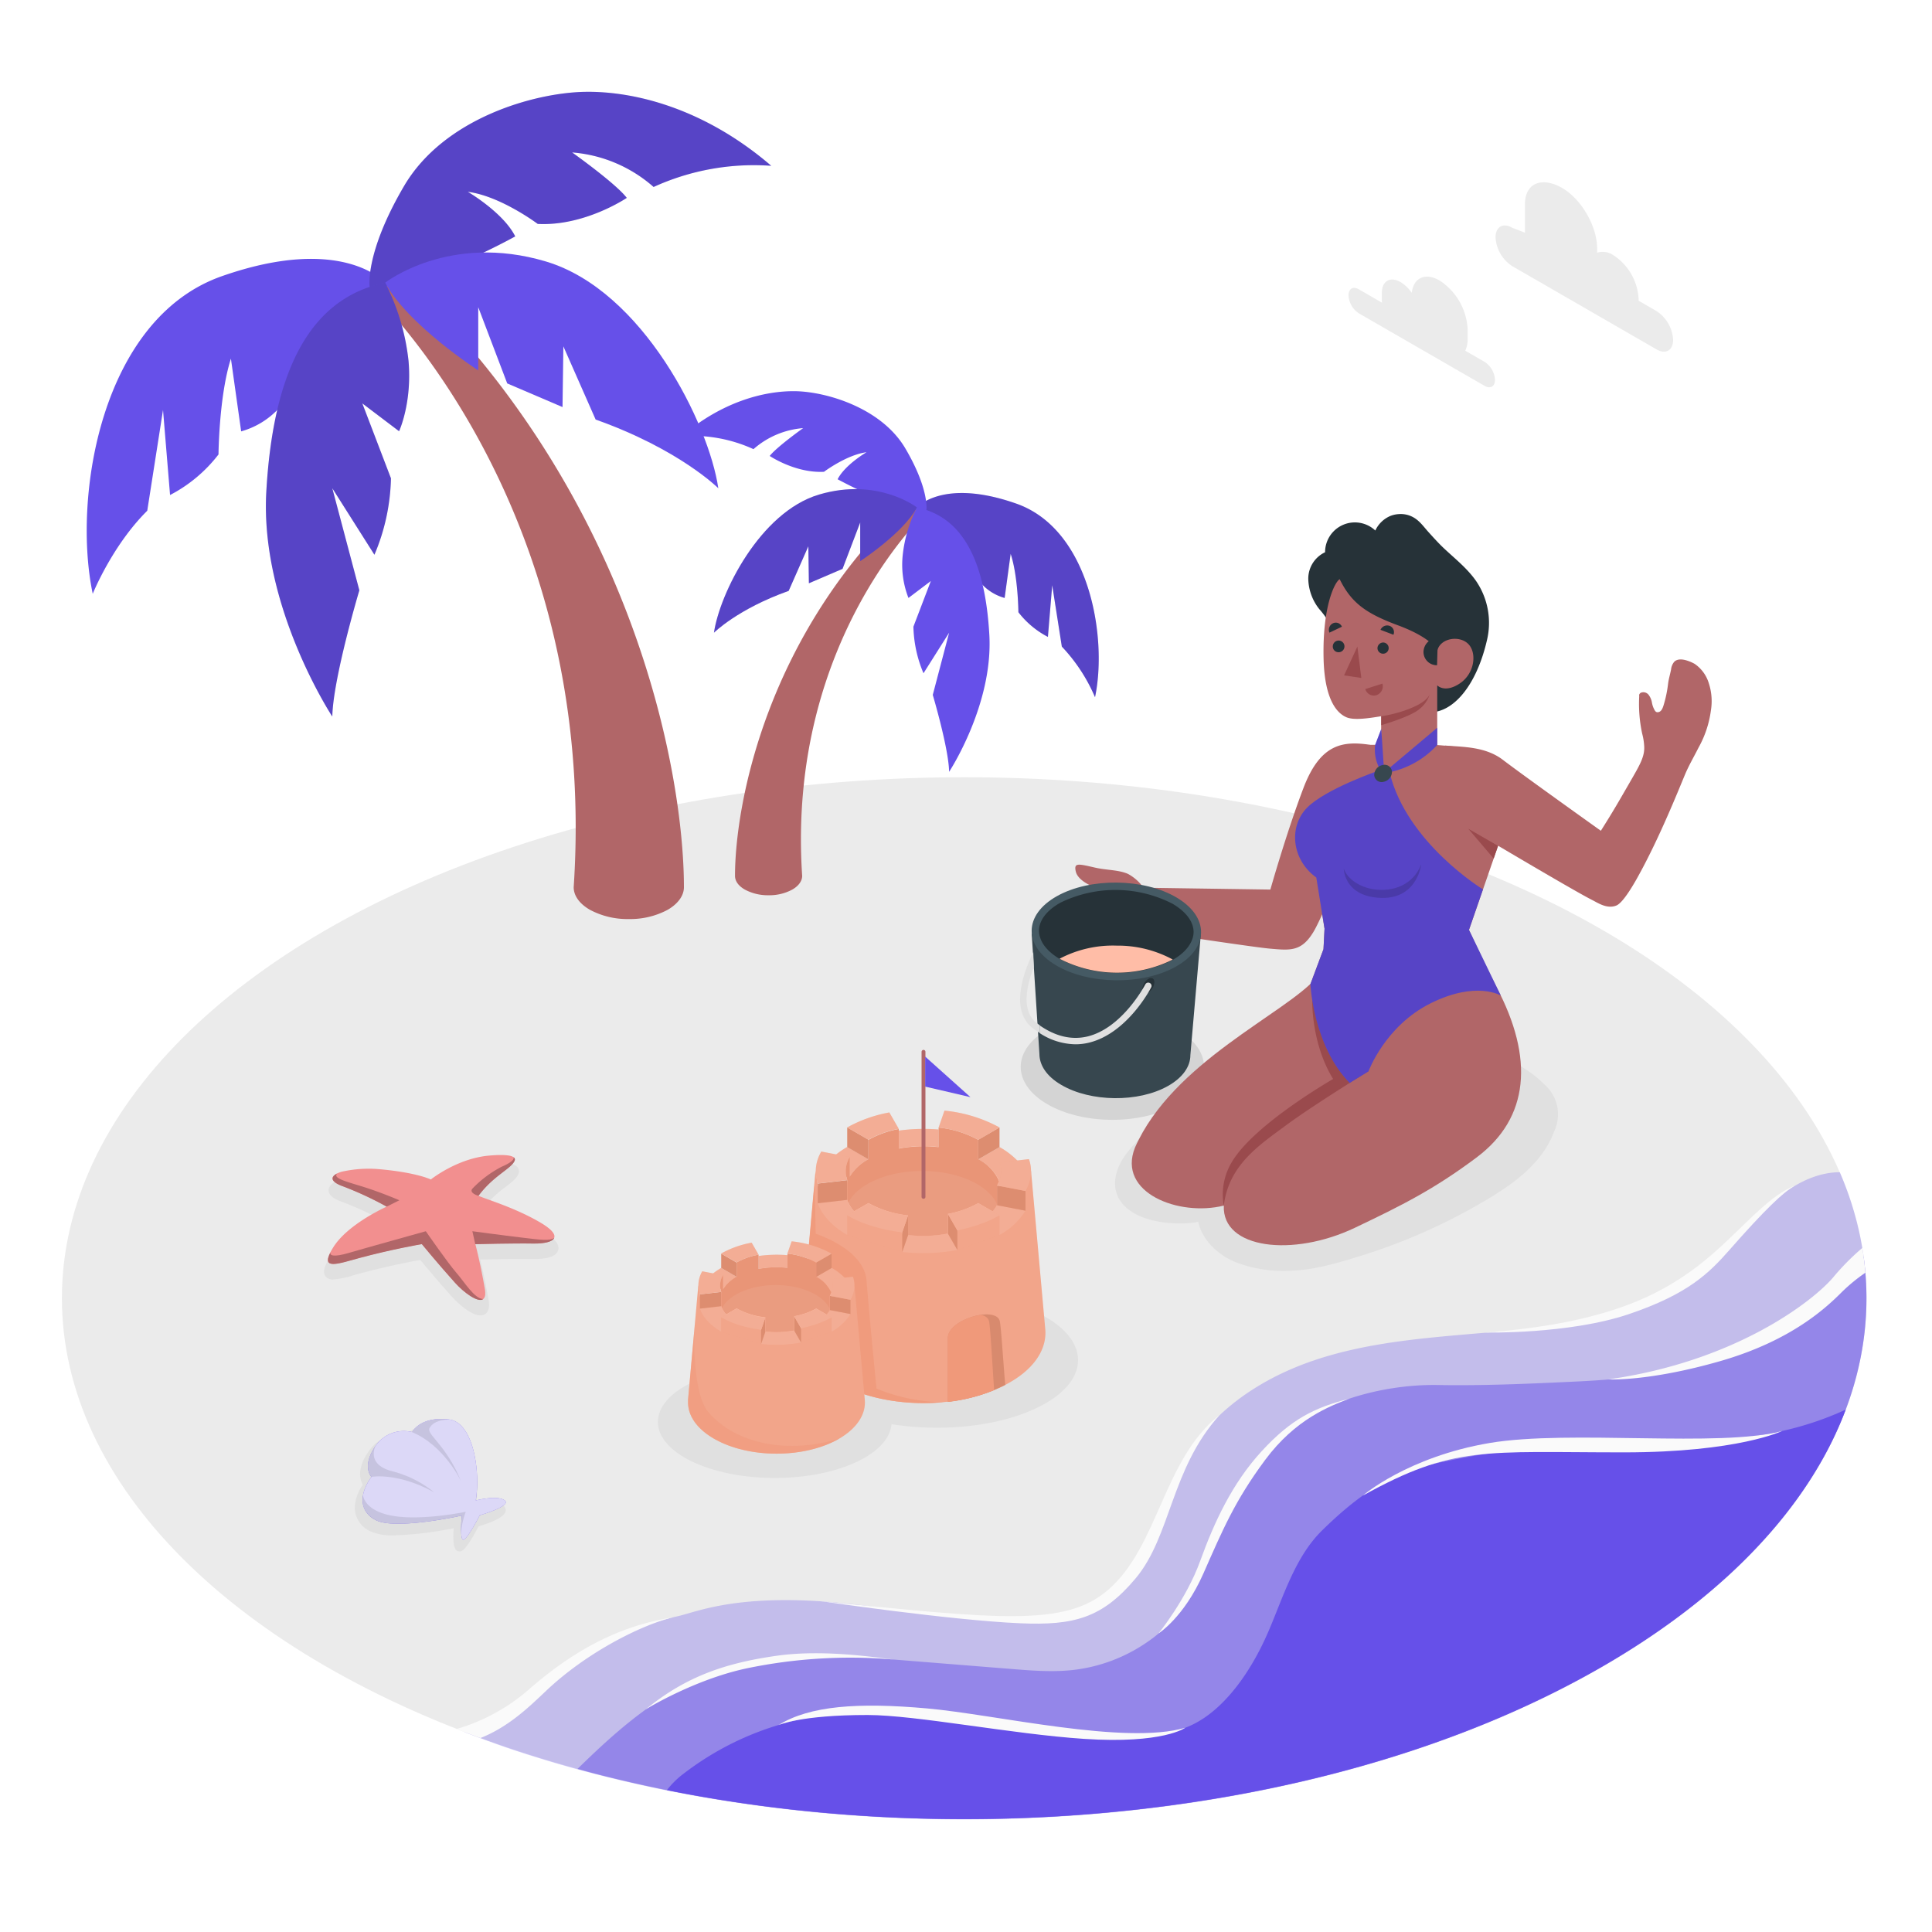 <svg class="animated" id="freepik_stories-beach" xmlns="http://www.w3.org/2000/svg" viewBox="0 0 500 500" version="1.1" xmlns:xlink="http://www.w3.org/1999/xlink" xmlns:svgjs="http://svgjs.com/svgjs"><style>svg#freepik_stories-beach:not(.animated) .animable {opacity: 0;}svg#freepik_stories-beach.animated #freepik--Floor--inject-108 {animation: 1.5s Infinite  linear wind;animation-delay: 0s;}            @keyframes wind {                0% {                    transform: rotate( 0deg );                }                25% {                    transform: rotate( 1deg );                }                75% {                    transform: rotate( -1deg );                }            }        </style><g id="freepik--Floor--inject-108" style="transform-origin: 249.53px 336.008px 0px;" class="animable"><g id="freepik--Beach--inject-108" style="transform-origin: 249.53px 336.008px 0px;" class="animable"><ellipse id="freepik--floor--inject-108" cx="249.53" cy="335.97" rx="233.51" ry="134.82" style="fill: rgb(235, 235, 235); transform-origin: 249.53px 335.97px 0px;" class="animable"></ellipse><g id="el9ptetyn9l5k"><path d="M483,333.5h0a79.43,79.43,0,0,0-2.73-18.31h0a82,82,0,0,0-2.52-7.84c-.35-.93-.71-1.86-1.1-2.79v0c-.16-.4-.34-.79-.51-1.19-4.73,0-9.41,1.92-13.35,4.62-4.53,3.12-8.28,7.21-12.2,11.07a107.23,107.23,0,0,1-21,16.45c-13.25,7.69-32,8.26-47,9.55-14.28,1.23-28.75,2.38-42.34,6.94s-26.47,12.95-33.4,25.51c-4.5,8.15-7.29,17.15-11.72,25.33s-10.53,12.94-18.85,15c-4.17,1-12.72,1.53-18.84,1.36-14.48-.38-29-3.59-43.39-4.67-23.74-1.77-33.56,2.54-38.4,3.69a79.6,79.6,0,0,0-31.36,14.71c-4.59,3.63-8.94,7.59-13.95,10.62a55.9,55.9,0,0,1-10.17,4.72q5.39,2.08,10.91,4c1.41.48,2.82.95,4.24,1.41.73.23,1.45.47,2.18.69,5.68,1.8,11.47,3.45,17.33,4.95a355.25,355.25,0,0,0,34.91,7.07c77.73,11.85,164,.17,224.92-35,26.59-15.35,45.43-33.49,56.51-52.79C479.54,363.93,483.48,348.7,483,333.5Z" style="fill: rgb(102, 80, 233); opacity: 0.3; transform-origin: 301.605px 387.118px 0px;" class="animable"></path></g><g id="el0khbsqrcj7ar"><path d="M444.05,351c-9.08,3.1-15.14,5.54-36.15,6.54-11.82.56-23.92,1.11-35.82.9-14.88-.26-34.56,4.93-44,17.45l-.08.1c-7.13,8-12.58,19.14-19.11,34.14A32.34,32.34,0,0,1,297,424.9a42.13,42.13,0,0,1-19.11,7.27c-5.39.62-10.83.19-16.23-.25L226,429.06c-15.21-1.22-32-.4-46.11,5.89-11.65,5.2-21.27,13.88-30.43,22.84,1.79.49,3.57,1,5.37,1.45a355.25,355.25,0,0,0,34.91,7.07c77.73,11.85,164,.17,224.92-35,26.59-15.35,45.43-33.49,56.51-52.79,8.38-14.58,12.32-29.81,11.83-45h0a78,78,0,0,0-.7-8.33C471.14,338,464.08,344.13,444.05,351Z" style="fill: rgb(102, 80, 233); opacity: 0.5; transform-origin: 316.25px 397.988px 0px;" class="animable"></path></g><path d="M189.73,466.31c77.73,11.85,164,.17,224.92-35,26.59-15.35,45.43-33.49,56.51-52.79a93.31,93.31,0,0,0,6.51-13.71,81.37,81.37,0,0,1-18.76,6c-3.27.65-6.58,1.15-9.87,1.51-14.69,1.63-29.54.92-44.3,1.78a208.29,208.29,0,0,0-35.21,5.1c-11,2.56-19.45,9.11-27.35,16.85-7.15,7-10.15,17.54-14.05,26.48-5.22,12-13.36,22.46-22.95,25.12-11.93,3.33-24.51,1.7-36.56-.08-10.81-1.6-21.88-3.68-32.63-4.45-22.8-1.65-42.57,3.18-59.28,16.06a22.16,22.16,0,0,0-4.11,4.1Q181.08,465,189.73,466.31Z" style="fill: rgb(102, 80, 233); transform-origin: 325.135px 417.798px 0px;" id="elacewgm9rhy6" class="animable"></path><path d="M315.64,366.2c-14.6,11.34-15.8,34.15-29,45.38-11.17,9.5-28.45,7.38-74.33,2.78,0,0,33.47,4.95,51.67,5.74,14,.61,21.31-1.36,29.91-11.61C303.1,397.51,303,380.15,315.64,366.2Z" style="fill: rgb(250, 250, 250); transform-origin: 263.975px 393.2px 0px;" id="ellqfpv8dqy6j" class="animable"></path><path d="M118.18,447.46c1.16.48,5,1.94,6.16,2.34,7.45-2.94,12.86-8.32,17-12.22,10.62-10.08,24.82-17.09,32.78-19-10.52,1.68-22.68,6-36.9,18.35A49.55,49.55,0,0,1,118.18,447.46Z" style="fill: rgb(250, 250, 250); transform-origin: 146.15px 434.19px 0px;" id="elsc22ggr9nf" class="animable"></path><path d="M352.7,387.06s11.53-10,32.78-13.61c20.87-3.52,59.57,1.27,75.77-3.13,0,0-11.38,5.55-41,5.55C384.28,375.87,376.2,374,352.7,387.06Z" style="fill: rgb(250, 250, 250); transform-origin: 406.975px 378.69px 0px;" id="el6zgvgfvnzxq" class="animable"></path><path d="M464.48,306.86c-7.76,3-15,13.08-25.1,20.8-9.3,7.07-23.05,14.84-55,17.2,0,0,21.64.47,37.09-4.74s20.84-10.66,26.09-16.61C456.66,313.14,461.76,308.29,464.48,306.86Z" style="fill: rgb(250, 250, 250); transform-origin: 424.43px 325.865px 0px;" id="elugvnfay0ykj" class="animable"></path><path d="M231.73,429.52c-3.44-.28-17.94-2.84-30.79-1s-23.21,5.16-33.82,13.86c0,0,12.56-7.78,26.35-10.66A131.63,131.63,0,0,1,231.73,429.52Z" style="fill: rgb(250, 250, 250); transform-origin: 199.425px 435.12px 0px;" id="elze2nl0wntdd" class="animable"></path><path d="M349.14,362c-4.95,1.9-13.85,5.21-21.73,15.84s-11,18.13-16,29.44-11.59,15.45-11.59,15.45S307,413.94,310.6,404s8.22-20.05,15.93-28.44S340.27,364.28,349.14,362Z" style="fill: rgb(250, 250, 250); transform-origin: 324.48px 392.365px 0px;" id="elodvpj7zb91k" class="animable"></path><path d="M482.76,329.38c-.18-2.14-.44-4.28-.8-6.41a61.48,61.48,0,0,0-7.53,7.61c-5.32,6.25-25.35,21.78-58.22,26.41,0,0,10.47.59,29-4.74s27.55-13.95,31.59-18A45.08,45.08,0,0,1,482.76,329.38Z" style="fill: rgb(250, 250, 250); transform-origin: 449.485px 339.99px 0px;" id="el3rl7i1ohuyr" class="animable"></path><path d="M201.49,446.44c8.07-5,20.53-5.9,38.45-4.3s51.22,9.57,66.81,5c0,0-5.67,4.24-26.21,2.88-18.68-1.24-43.42-6.16-56-6.18C207.09,443.83,201.49,446.44,201.49,446.44Z" style="fill: rgb(250, 250, 250); transform-origin: 254.12px 445.853px 0px;" id="elv0o7up2zy8i" class="animable"></path></g></g><g id="freepik--Shadows--inject-108" style="transform-origin: 243.54px 331.96px 0px;" class="animable"><g id="freepik--Shadow--inject-108"><ellipse cx="287.88" cy="276.11" rx="23.72" ry="13.7" style="opacity: 0.1; transform-origin: 287.88px 276.11px 0px;" class="animable"></ellipse></g><path id="freepik--shadow--inject-108" d="M314.18,278.75l-2.05,1.45a146.62,146.62,0,0,0-18.06,15.42c-2.6,2.61-4.89,5.7-5.4,9.35-.69,5,2.62,8,5.77,9.5,6.66,3.2,15.71,2,15.63,1.64,1.05,4.85,5.09,8.63,9.67,10.53a34.52,34.52,0,0,0,14.61,2.21c5.74-.22,11.23-1.82,17.18-3.64a150.63,150.63,0,0,0,29.73-12.71c8.29-4.66,17.61-10.42,21-19.8a10.25,10.25,0,0,0-2.76-12.21c-5.68-5.76-13.79-8.3-21.64-10.27-12.45-3.11-25.51-5.29-38.07-2.63A70.36,70.36,0,0,0,314.18,278.75Z" style="fill: rgb(224, 224, 224); transform-origin: 345.896px 297.66px 0px;" class="animable"></path><path id="freepik--shadow--inject-108" d="M124.32,340.43c-2.37,0-5.82-3.13-7.31-4.79-3.52-3.91-7.1-8.19-8.24-9.57-1.93.35-8.5,1.59-15.4,3.45l-1.65.45a24,24,0,0,1-5.45,1.15,2.25,2.25,0,0,1-2.16-1c-.55-1-.18-2.41,1.26-4.74,3-4.86,9.36-8.54,12.5-10.13A80.05,80.05,0,0,0,88.43,311c-1.46-.52-3.41-1.4-3.38-3,0-.78.54-1.87,3-2.64a29.22,29.22,0,0,1,7.45-.84c1,0,2,0,3,.13,7.64.7,11.54,2,12.93,2.51,1.71-1.27,7.69-5.33,15-6,1.19-.11,2.28-.17,3.23-.17,2.45,0,3.79.37,4.37,1.22a1.68,1.68,0,0,1,.13,1.6c-.47,1.18-1.7,2.12-3.26,3.32a31.17,31.17,0,0,0-5.41,5l1.48.54A83.07,83.07,0,0,1,140,318.34c3.45,2,4.87,3.61,4.46,5.17-.51,1.91-3.53,2.31-6,2.31H138c-.75,0-1.64,0-2.6,0-3.81,0-8.82.1-11.13.15.45,1.8,1.3,5.48,2.17,10.44.26,1.53.11,2.61-.47,3.3A2.08,2.08,0,0,1,124.32,340.43Z" style="fill: rgb(224, 224, 224); transform-origin: 114.198px 320.711px 0px;" class="animable"></path><path id="freepik--shadow--inject-108" d="M118.92,401.51a1.27,1.27,0,0,1-.94-.42c-.59-.65-.78-2.54-.57-5.6a88.61,88.61,0,0,1-15.31,1.85,14,14,0,0,1-6.3-1.06A6.84,6.84,0,0,1,92,391.74c-.52-2.23.17-4.94,1.89-7.52-.71-1.25-1.6-4.13,1.45-8.53a9.52,9.52,0,0,1,8.11-4.31,9.69,9.69,0,0,1,1.74.15c.88-1.13,3.16-3.27,7.94-3.27a16.93,16.93,0,0,1,2.21.14,6.65,6.65,0,0,1,4.53,2.87c3,4.07,4.06,11.9,3.43,17.79a21.11,21.11,0,0,1,3.53-.36,5.49,5.49,0,0,1,3.39.85,1.54,1.54,0,0,1,.63,1.54c-.3,1.61-3.9,3-7,3.93-.86,1.66-2.94,5.49-4.21,6.28A1.36,1.36,0,0,1,118.92,401.51Z" style="fill: rgb(224, 224, 224); transform-origin: 111.353px 384.885px 0px;" class="animable"></path><ellipse cx="242.5" cy="352" rx="36.5" ry="17.5" style="fill: rgb(224, 224, 224); transform-origin: 242.5px 352px 0px;" id="el82ubnnve7tp" class="animable"></ellipse><ellipse cx="200.5" cy="368" rx="30.24" ry="14.5" style="fill: rgb(224, 224, 224); transform-origin: 200.5px 368px 0px;" id="elhzhh66liwut" class="animable"></ellipse></g><g id="freepik--Trees--inject-108" style="transform-origin: 153.398px 130.808px 0px;" class="animable animator-active"><g id="freepik--Palm--inject-108" style="transform-origin: 230.386px 166.464px 0px;" class="animable"><path d="M190.22,226.66h0c0-18,7.89-62.91,46.12-97.95l4.56,2.63s-37.41,33.45-33.3,95.33c0,1.28-.85,2.57-2.55,3.55a12.5,12.5,0,0,1-6.14,1.47h0a12.6,12.6,0,0,1-6.15-1.47C191.06,229.24,190.22,228,190.22,226.66Z" style="fill: rgb(177, 102, 104); transform-origin: 215.56px 180.201px 0px;" id="eln4dg6zaylc" class="animable"></path><path d="M237.31,131.34s6.62-7.72,25.72-1,23.6,34.85,20.36,50.1a44.22,44.22,0,0,0-8.59-13.1l-2.49-15.89-1.11,13.38a23,23,0,0,1-7.64-6.39s-.07-9.21-2-15.11L260,154.75a12.65,12.65,0,0,1-5.67-3.34C251.4,148.61,242.18,141.48,237.31,131.34Z" style="fill: rgb(102, 80, 233); transform-origin: 260.831px 154.016px 0px;" id="el9izvzg26y6" class="animable"></path><g id="el2jmk57dk4df"><path d="M237.31,131.34s6.62-7.72,25.72-1,23.6,34.85,20.36,50.1a44.22,44.22,0,0,0-8.59-13.1l-2.49-15.89-1.11,13.38a23,23,0,0,1-7.64-6.39s-.07-9.21-2-15.11L260,154.75a12.65,12.65,0,0,1-5.67-3.34C251.4,148.61,242.18,141.48,237.31,131.34Z" style="opacity: 0.15; transform-origin: 260.831px 154.016px 0px;" class="animable"></path></g><path d="M239.75,132s.8-5.31-5.43-15.92-20.61-14.72-28.5-14.84-18.93,2.66-29.4,11.66A38,38,0,0,1,195,116.24a22,22,0,0,1,12.85-5.44S201,115.68,199.2,118c0,0,6.64,4.49,14.05,4.1,0,0,5.86-4.4,11-5.06,0,0-5.59,3.26-7.48,7C216.79,124,231.76,132.39,239.75,132Z" style="fill: rgb(102, 80, 233); transform-origin: 208.102px 116.625px 0px;" id="elvymlpfcyknq" class="animable"></path><path d="M237.31,131.34s-10.08-7.89-25.37-3.34-25.7,25.64-27.17,35.75c0,0,6.13-6.14,19.34-10.83l5.09-11.54.14,9.57,8.71-3.73,4.57-12,0,10S233.71,138,237.31,131.34Z" style="fill: rgb(102, 80, 233); transform-origin: 211.04px 145.168px 0px;" id="eluwp9ldowewh" class="animable"></path><g id="elyfyztaax2j"><path d="M237.31,131.34s-10.08-7.89-25.37-3.34-25.7,25.64-27.17,35.75c0,0,6.13-6.14,19.34-10.83l5.09-11.54.14,9.57,8.71-3.73,4.57-12,0,10S233.71,138,237.31,131.34Z" style="opacity: 0.15; transform-origin: 211.04px 145.168px 0px;" class="animable"></path></g><path d="M237.31,131.34a35.14,35.14,0,0,0-3.69,12.34,23.56,23.56,0,0,0,1.49,11.07l5.79-4.38-4.51,11.81A32.59,32.59,0,0,0,239,174.24l6.63-10.49-4.23,16.09s4.12,13.85,4.23,19.91c0,0,11.44-17.36,10.41-35.47S249.7,133.88,237.31,131.34Z" style="fill: rgb(102, 80, 233); transform-origin: 244.797px 165.545px 0px;" id="elpzcepof0wzl" class="animable"></path></g><g id="freepik--palm--inject-108" style="transform-origin: 111.022px 130.808px 0px;" class="animable"><path d="M177,229.61h0c0-29.58-13-103.25-75.7-160.76l-7.49,4.32s61.4,54.9,54.66,156.45c0,2.11,1.4,4.21,4.18,5.82a20.55,20.55,0,0,0,10.07,2.41h0a20.53,20.53,0,0,0,10.1-2.41C175.57,233.83,177,231.72,177,229.61Z" style="fill: rgb(177, 102, 104); transform-origin: 135.405px 153.352px 0px;" id="elbbk7yz6b3jh" class="animable"></path><path d="M99.67,73.17S88.81,60.5,57.46,71.46,18.73,128.65,24,153.68c0,0,5-12.47,14.11-21.5l4.08-26.07,1.82,22a37.76,37.76,0,0,0,12.54-10.5s.11-15.11,3.21-24.79l2.65,18.82a20.89,20.89,0,0,0,9.3-5.49C76.54,101.51,91.69,89.82,99.67,73.17Z" style="fill: rgb(102, 80, 233); transform-origin: 61.057px 110.338px 0px;" id="el4gwgzyj4azb" class="animable"></path><path d="M95.66,74.26s-1.3-8.71,8.92-26.13C114.94,30.5,138.4,24,151.35,23.77s31.07,4.37,48.25,19.14a62.54,62.54,0,0,0-30.45,5.48,36.1,36.1,0,0,0-21.08-8.94s11.27,8,14.14,11.76c0,0-10.89,7.38-23.05,6.74,0,0-9.62-7.23-18.09-8.31,0,0,9.17,5.35,12.27,11.54C133.34,61.18,108.79,74.9,95.66,74.26Z" style="fill: rgb(102, 80, 233); transform-origin: 147.603px 49.022px 0px;" id="elxu8tdpg1bol" class="animable"></path><g id="elt69ew1ys7n"><path d="M95.66,74.26s-1.3-8.71,8.92-26.13C114.94,30.5,138.4,24,151.35,23.77s31.07,4.37,48.25,19.14a62.54,62.54,0,0,0-30.45,5.48,36.1,36.1,0,0,0-21.08-8.94s11.27,8,14.14,11.76c0,0-10.89,7.38-23.05,6.74,0,0-9.62-7.23-18.09-8.31,0,0,9.17,5.35,12.27,11.54C133.34,61.18,108.79,74.9,95.66,74.26Z" style="opacity: 0.15; transform-origin: 147.603px 49.022px 0px;" class="animable"></path></g><path d="M99.67,73.17s16.54-13,41.64-5.49,42.17,42.09,44.59,58.68c0,0-10.06-10.08-31.75-17.78L145.8,89.64l-.22,15.71-14.31-6.12-7.5-19.72,0,16.35S105.58,84.15,99.67,73.17Z" style="fill: rgb(102, 80, 233); transform-origin: 142.785px 95.852px 0px;" id="el2ebjerlcwlr" class="animable"></path><path d="M99.67,73.17a57.75,57.75,0,0,1,6.06,20.25c.94,10.91-2.45,18.18-2.45,18.18l-9.51-7.2,7.41,19.39a53.45,53.45,0,0,1-4.28,19.78L86,126.36,93,152.77S86.2,175.49,86,185.44c0,0-18.77-28.49-17.08-58.2S79.34,77.34,99.67,73.17Z" style="fill: rgb(102, 80, 233); transform-origin: 87.353px 129.305px 0px;" id="elnpe4eb9975q" class="animable"></path><g id="elzh15g175v7"><path d="M99.67,73.17a57.75,57.75,0,0,1,6.06,20.25c.94,10.91-2.45,18.18-2.45,18.18l-9.51-7.2,7.41,19.39a53.45,53.45,0,0,1-4.28,19.78L86,126.36,93,152.77S86.2,175.49,86,185.44c0,0-18.77-28.49-17.08-58.2S79.34,77.34,99.67,73.17Z" style="opacity: 0.15; transform-origin: 87.353px 129.305px 0px;" class="animable"></path></g></g></g><g id="freepik--sand-castle--inject-108" style="transform-origin: 224.311px 323.959px 0px;" class="animable"><g id="freepik--sand-castle--inject-108" style="transform-origin: 224.311px 323.959px 0px;" class="animable"><path d="M270.5,343.89h0L266.83,303l-1.1,4H258v4.89a9.74,9.74,0,0,1-1.14,1.59l-3.71-2.14a25.13,25.13,0,0,1-7.86,2.8v5.09a34.16,34.16,0,0,1-10.3.38v-5.09a26.85,26.85,0,0,1-10.27-3.18L221,313.5a9,9,0,0,1-1.79-3V307h-7.61v-.7l-.55-3.29-3.67,40.86c0,.34,0,.68,0,1,0,4.67,3.08,9.34,9.25,12.9,12.34,7.13,32.35,7.13,44.69,0C267.93,354,271,348.9,270.5,343.89Z" style="fill: rgb(240, 153, 122); transform-origin: 238.966px 333.059px 0px;" id="eli7zi9fli0y" class="animable"></path><g id="elnlmwghl89b"><path d="M270.5,343.89h0L266.83,303l-1.1,4H258v4.89a9.74,9.74,0,0,1-1.14,1.59l-3.71-2.14a25.13,25.13,0,0,1-7.86,2.8v5.09a34.16,34.16,0,0,1-10.3.38v-5.09a26.85,26.85,0,0,1-10.27-3.18L221,313.5a9,9,0,0,1-1.79-3V307h-7.61v-.7l-.55-3.29-3.67,40.86c0,.34,0,.68,0,1,0,4.67,3.08,9.34,9.25,12.9,12.34,7.13,32.35,7.13,44.69,0C267.93,354,271,348.9,270.5,343.89Z" style="fill: rgb(255, 255, 255); opacity: 0.12; transform-origin: 238.966px 333.059px 0px;" class="animable"></path></g><path d="M242.91,292.32v4.53a34.89,34.89,0,0,0-10.31.38V292.6A47.35,47.35,0,0,1,242.91,292.32Z" style="fill: rgb(240, 153, 122); transform-origin: 237.755px 294.696px 0px;" id="elc8afot04y0g" class="animable"></path><path d="M224.75,300a12.88,12.88,0,0,0-4.86,4.54l-.91-.18-6.45-1.24a15.48,15.48,0,0,1,3.86-4.35,23.92,23.92,0,0,1,2.87-1.94Z" style="fill: rgb(240, 153, 122); transform-origin: 218.64px 300.685px 0px;" id="elbpcrgeueujd" class="animable"></path><path d="M266.29,305.09h0l-7.58.88a2.49,2.49,0,0,0-.11-.29,11.82,11.82,0,0,0-5.39-5.64l5.49-3.17a20.46,20.46,0,0,1,4.58,3.48,12.82,12.82,0,0,1,3,4.7Z" style="fill: rgb(240, 153, 122); transform-origin: 259.75px 301.42px 0px;" id="elfwj9av8ig" class="animable"></path><path d="M265.4,313.33a17.79,17.79,0,0,1-6.73,6.29l-4.92-2.84-.53-.31,0,0a14.65,14.65,0,0,0,3.71-2.95,9.74,9.74,0,0,0,1.14-1.59Z" style="fill: rgb(240, 153, 122); transform-origin: 259.31px 315.775px 0px;" id="eld5jfj0va04b" class="animable"></path><path d="M247.77,323.5a47.68,47.68,0,0,1-14.27.52l1.52-4.39a34.16,34.16,0,0,0,10.3-.38Z" style="fill: rgb(240, 153, 122); transform-origin: 240.635px 321.789px 0px;" id="ellm8aue1kw5" class="animable"></path><path d="M224.75,316.45l-.59.34-4.9,2.83c-4-2.33-6.59-5.21-7.62-8.22l7.61-.88a9,9,0,0,0,1.79,3,13.69,13.69,0,0,0,3,2.5C224.26,316.16,224.5,316.31,224.75,316.45Z" style="fill: rgb(240, 153, 122); transform-origin: 218.195px 315.07px 0px;" id="el055gl31vtpib" class="animable"></path><g id="eltdl0s5ylpgh"><g style="opacity: 0.2; transform-origin: 238.965px 308.245px 0px;" class="animable"><path d="M242.91,292.32v4.53a34.89,34.89,0,0,0-10.31.38V292.6A47.35,47.35,0,0,1,242.91,292.32Z" style="fill: rgb(255, 255, 255); transform-origin: 237.755px 294.696px 0px;" id="el7fgpb619iwu" class="animable"></path><path d="M224.75,300a12.88,12.88,0,0,0-4.86,4.54l-.91-.18-6.45-1.24a15.48,15.48,0,0,1,3.86-4.35,23.92,23.92,0,0,1,2.87-1.94Z" style="fill: rgb(255, 255, 255); transform-origin: 218.64px 300.685px 0px;" id="elww9ssq6g7w" class="animable"></path><path d="M266.29,305.09h0l-7.58.88a2.49,2.49,0,0,0-.11-.29,11.82,11.82,0,0,0-5.39-5.64l5.49-3.17a20.46,20.46,0,0,1,4.58,3.48,12.82,12.82,0,0,1,3,4.7Z" style="fill: rgb(255, 255, 255); transform-origin: 259.75px 301.42px 0px;" id="elye5whrce15q" class="animable"></path><path d="M265.4,313.33a17.79,17.79,0,0,1-6.73,6.29l-4.92-2.84-.53-.31,0,0a14.65,14.65,0,0,0,3.71-2.95,9.74,9.74,0,0,0,1.14-1.59Z" style="fill: rgb(255, 255, 255); transform-origin: 259.31px 315.775px 0px;" id="ell9txe8vb9fq" class="animable"></path><path d="M247.77,323.5a47.68,47.68,0,0,1-14.27.52l1.52-4.39a34.16,34.16,0,0,0,10.3-.38Z" style="fill: rgb(255, 255, 255); transform-origin: 240.635px 321.789px 0px;" id="ellapq8qq9ad" class="animable"></path><path d="M224.75,316.45l-.59.34-4.9,2.83c-4-2.33-6.59-5.21-7.62-8.22l7.61-.88a9,9,0,0,0,1.79,3,13.69,13.69,0,0,0,3,2.5C224.26,316.16,224.5,316.31,224.75,316.45Z" style="fill: rgb(255, 255, 255); transform-origin: 218.195px 315.07px 0px;" id="elbxfowjpbcb5" class="animable"></path></g></g><path d="M224.74,316.45c7.86,4.54,20.59,4.54,28.44,0s7.85-11.88,0-16.41-20.58-4.54-28.43,0S216.89,311.92,224.74,316.45Z" style="fill: rgb(255, 189, 167); transform-origin: 238.963px 308.247px 0px;" id="elao6qkeivyfj" class="animable"></path><polygon points="233.5 324.02 233.5 318.94 219.26 314.54 219.26 319.62 233.5 324.02" style="fill: rgb(240, 153, 122); transform-origin: 226.38px 319.28px 0px;" id="eln8tbbi2sgha" class="animable"></polygon><polygon points="247.77 323.5 247.77 318.42 258.67 314.54 258.67 319.62 247.77 323.5" style="fill: rgb(240, 153, 122); transform-origin: 253.22px 319.02px 0px;" id="elf9stc4vwi8" class="animable"></polygon><g id="elwf48loo6tl"><polygon points="233.5 324.02 233.5 318.94 219.26 314.54 219.26 319.62 233.5 324.02" style="fill: rgb(255, 255, 255); opacity: 0.12; transform-origin: 226.38px 319.28px 0px;" class="animable"></polygon></g><g id="elwdjeim94l4s"><polygon points="247.77 323.5 247.77 318.42 258.67 314.54 258.67 319.62 247.77 323.5" style="fill: rgb(255, 255, 255); opacity: 0.12; transform-origin: 253.22px 319.02px 0px;" class="animable"></polygon></g><polygon points="247.77 318.41 247.77 323.5 245.32 319.25 245.32 314.16 247.77 318.41" style="fill: rgb(240, 153, 122); transform-origin: 246.545px 318.83px 0px;" id="el37hub2vuylr" class="animable"></polygon><polygon points="265.4 308.24 265.4 313.33 258.03 311.91 258.03 306.82 259.07 307.02 265.4 308.24" style="fill: rgb(240, 153, 122); transform-origin: 261.715px 310.075px 0px;" id="elzk3l4otyy3p" class="animable"></polygon><polygon points="258.67 291.78 258.67 296.87 253.18 300.04 253.18 294.95 258.67 291.78" style="fill: rgb(240, 153, 122); transform-origin: 255.925px 295.91px 0px;" id="eli4g61pobra9" class="animable"></polygon><polygon points="224.75 294.95 224.75 300.04 219.26 296.87 219.26 291.78 224.75 294.95" style="fill: rgb(240, 153, 122); transform-origin: 222.005px 295.91px 0px;" id="elnmexjzabo3" class="animable"></polygon><polygon points="219.25 305.43 219.25 310.52 211.64 311.4 211.64 306.31 219.25 305.43" style="fill: rgb(240, 153, 122); transform-origin: 215.445px 308.415px 0px;" id="eldb2t8sbs99s" class="animable"></polygon><polygon points="235.02 314.54 235.02 319.63 233.5 324.02 233.5 318.93 235.02 314.54" style="fill: rgb(240, 153, 122); transform-origin: 234.26px 319.28px 0px;" id="elax5vishpfsi" class="animable"></polygon><g id="elznz45lr2fi"><g style="opacity: 0.08; transform-origin: 238.52px 307.9px 0px;" class="animable"><polygon points="247.77 318.41 247.77 323.5 245.32 319.25 245.32 314.16 247.77 318.41" id="elklodlf8nuiq" style="transform-origin: 246.545px 318.83px 0px;" class="animable"></polygon><polygon points="265.4 308.24 265.4 313.33 258.03 311.91 258.03 306.82 259.07 307.02 265.4 308.24" id="elss5dstp8mb7" style="transform-origin: 261.715px 310.075px 0px;" class="animable"></polygon><polygon points="258.67 291.78 258.67 296.87 253.18 300.04 253.18 294.95 258.67 291.78" id="elfim94ni9z4k" style="transform-origin: 255.925px 295.91px 0px;" class="animable"></polygon><polygon points="224.75 294.95 224.75 300.04 219.26 296.87 219.26 291.78 224.75 294.95" id="elslxm2lgbbc" style="transform-origin: 222.005px 295.91px 0px;" class="animable"></polygon><polygon points="219.25 305.43 219.25 310.52 211.64 311.4 211.64 306.31 219.25 305.43" id="el0wp0g9g4j1rk" style="transform-origin: 215.445px 308.415px 0px;" class="animable"></polygon><polygon points="235.02 314.54 235.02 319.63 233.5 324.02 233.5 318.93 235.02 314.54" id="elbcs6wyuynx" style="transform-origin: 234.26px 319.28px 0px;" class="animable"></polygon></g></g><path d="M253.18,300V295a27,27,0,0,0-10.27-3.19v5.09a34.89,34.89,0,0,0-10.31.38v-5.09a25.24,25.24,0,0,0-7.85,2.81V300a12.88,12.88,0,0,0-4.86,4.54v-5.09a7.11,7.11,0,0,0-.64,5.94v5.09a9,9,0,0,0,1.79,3l3.71-2.14A26.85,26.85,0,0,0,235,314.54v5.09a34.16,34.16,0,0,0,10.3-.38v-5.09a25.13,25.13,0,0,0,7.86-2.8l3.71,2.14a9.74,9.74,0,0,0,1.14-1.59v-5.09a7.35,7.35,0,0,0,.54-1.14A11.82,11.82,0,0,0,253.18,300Z" style="fill: rgb(240, 153, 122); transform-origin: 238.712px 305.832px 0px;" id="el3ns5fvnoleb" class="animable"></path><g id="ellj225sgtfqm"><path d="M253.18,300V295a27,27,0,0,0-10.27-3.19v5.09a34.89,34.89,0,0,0-10.31.38v-5.09a25.24,25.24,0,0,0-7.85,2.81V300a12.88,12.88,0,0,0-4.86,4.54v-5.09a7.11,7.11,0,0,0-.64,5.94v5.09a9,9,0,0,0,1.79,3l3.71-2.14A26.85,26.85,0,0,0,235,314.54v5.09a34.16,34.16,0,0,0,10.3-.38v-5.09a25.13,25.13,0,0,0,7.86-2.8l3.71,2.14a9.74,9.74,0,0,0,1.14-1.59v-5.09a7.35,7.35,0,0,0,.54-1.14A11.82,11.82,0,0,0,253.18,300Z" style="opacity: 0.03; transform-origin: 238.712px 305.832px 0px;" class="animable"></path></g><path d="M258.67,291.78,253.18,295a27,27,0,0,0-10.27-3.19l1.52-4.38A37.17,37.17,0,0,1,258.67,291.78Z" style="fill: rgb(240, 153, 122); transform-origin: 250.79px 291.215px 0px;" id="elfrgd4wpn2x" class="animable"></path><path d="M232.6,292.14a25.24,25.24,0,0,0-7.85,2.81l-5.49-3.17a35.34,35.34,0,0,1,10.9-3.88Z" style="fill: rgb(240, 153, 122); transform-origin: 225.93px 291.425px 0px;" id="elrzk8q0gbj1e" class="animable"></path><path d="M266.83,303a9.66,9.66,0,0,1-.82,4,10.68,10.68,0,0,1-.61,1.22L259.07,307l-1-.2a7.35,7.35,0,0,0,.54-1.14,6.73,6.73,0,0,0,.11-4.8l4.57-.53,3-.35A9.46,9.46,0,0,1,266.83,303Z" style="fill: rgb(240, 153, 122); transform-origin: 262.45px 304.1px 0px;" id="elfrcui2b35r4" class="animable"></path><path d="M258.67,314.53a29.43,29.43,0,0,1-4.92,2.25,39.52,39.52,0,0,1-6,1.63l-2.45-4.25a25.13,25.13,0,0,0,7.86-2.8l3.71,2.14Z" style="fill: rgb(240, 153, 122); transform-origin: 251.985px 314.885px 0px;" id="eltwmtuyfg2lj" class="animable"></path><path d="M219,304.4a6.52,6.52,0,0,0,.27,1l-7.61.88a9.74,9.74,0,0,1-.54-3.26,10.14,10.14,0,0,1,1.43-5l3.86.74,3.5.68A7,7,0,0,0,219,304.4Z" style="fill: rgb(240, 153, 122); transform-origin: 215.515px 302.15px 0px;" id="elazdylz8hckd" class="animable"></path><path d="M235,314.54l-1.52,4.39a42,42,0,0,1-9.34-2.14,30.07,30.07,0,0,1-4.9-2.26l1.78-1,3.71-2.14A26.85,26.85,0,0,0,235,314.54Z" style="fill: rgb(240, 153, 122); transform-origin: 227.12px 315.16px 0px;" id="el0ksdvv90kl9" class="animable"></path><g id="ele3qx4m7grtf"><g style="opacity: 0.2; transform-origin: 238.975px 303.18px 0px;" class="animable"><path d="M258.67,291.78,253.18,295a27,27,0,0,0-10.27-3.19l1.52-4.38A37.17,37.17,0,0,1,258.67,291.78Z" style="fill: rgb(255, 255, 255); transform-origin: 250.79px 291.215px 0px;" id="elx2wjrrbryq" class="animable"></path><path d="M232.6,292.14a25.24,25.24,0,0,0-7.85,2.81l-5.49-3.17a35.34,35.34,0,0,1,10.9-3.88Z" style="fill: rgb(255, 255, 255); transform-origin: 225.93px 291.425px 0px;" id="elc4qxoj457l" class="animable"></path><path d="M266.83,303a9.66,9.66,0,0,1-.82,4,10.68,10.68,0,0,1-.61,1.22L259.07,307l-1-.2a7.35,7.35,0,0,0,.54-1.14,6.73,6.73,0,0,0,.11-4.8l4.57-.53,3-.35A9.46,9.46,0,0,1,266.83,303Z" style="fill: rgb(255, 255, 255); transform-origin: 262.45px 304.1px 0px;" id="eldu8c7cinopa" class="animable"></path><path d="M258.67,314.53a29.43,29.43,0,0,1-4.92,2.25,39.52,39.52,0,0,1-6,1.63l-2.45-4.25a25.13,25.13,0,0,0,7.86-2.8l3.71,2.14Z" style="fill: rgb(255, 255, 255); transform-origin: 251.985px 314.885px 0px;" id="elwwnczxo9vkm" class="animable"></path><path d="M219,304.4a6.52,6.52,0,0,0,.27,1l-7.61.88a9.74,9.74,0,0,1-.54-3.26,10.14,10.14,0,0,1,1.43-5l3.86.74,3.5.68A7,7,0,0,0,219,304.4Z" style="fill: rgb(255, 255, 255); transform-origin: 215.515px 302.15px 0px;" id="elwkwjg3j3in" class="animable"></path><path d="M235,314.54l-1.52,4.39a42,42,0,0,1-9.34-2.14,30.07,30.07,0,0,1-4.9-2.26l1.78-1,3.71-2.14A26.85,26.85,0,0,0,235,314.54Z" style="fill: rgb(255, 255, 255); transform-origin: 227.12px 315.16px 0px;" id="el2032i01q24d" class="animable"></path></g></g><g id="el142rll06vmfd"><path d="M224.26,331.44c-.43-5.62-6.5-9.8-13.16-12.16-.07-5.73-.35-12.46-.35-12.46l-.89,9.95-2.44,27.12c0,.34,0,.68,0,1,0,4.67,3.08,9.34,9.25,12.9,7.5,4.34,17.84,6,27.57,5.1a46.34,46.34,0,0,1-17.4-3.53S224.9,339.71,224.26,331.44Z" style="fill: rgb(240, 153, 122); opacity: 0.8; transform-origin: 225.83px 334.973px 0px;" class="animable"></path></g><g id="elmosc916ju8"><path d="M258,311.91v-.29c-2.2-4.92-10-8.57-19.32-8.57-9.09,0-16.75,3.47-19.16,8.21A9.29,9.29,0,0,0,221,313.5l3.71-2.14A26.85,26.85,0,0,0,235,314.54v5.09a34.16,34.16,0,0,0,10.3-.38v-5.09a25.13,25.13,0,0,0,7.86-2.8l3.71,2.14A9.74,9.74,0,0,0,258,311.91Z" style="fill: rgb(255, 255, 255); opacity: 0.07; transform-origin: 238.76px 311.452px 0px;" class="animable"></path></g><path d="M245.32,346.24v16.54a43.14,43.14,0,0,0,14.84-4.37c-.51-5.68-1-14-1.38-16.3C258.14,337.76,245.32,341.4,245.32,346.24Z" style="fill: rgb(240, 153, 122); transform-origin: 252.74px 351.473px 0px;" id="elfw2wmbkv717" class="animable"></path><g id="el2w1nacu6fua"><path d="M245.32,346.24v16.54a43.14,43.14,0,0,0,14.84-4.37c-.51-5.68-1-14-1.38-16.3C258.14,337.76,245.32,341.4,245.32,346.24Z" style="opacity: 0.1; transform-origin: 252.74px 351.473px 0px;" class="animable"></path></g><path d="M256,342.11c-.15-1-1-1.6-2.17-1.83-3.85.55-8.54,3-8.54,6v16.54a45,45,0,0,0,12-3.06C256.86,353.91,256.36,344.34,256,342.11Z" style="fill: rgb(240, 153, 122); transform-origin: 251.29px 351.55px 0px;" id="elkybvwk94bn" class="animable"></path><path d="M223.8,362.23h0l-2.66-29.62-.8,2.89h-5.58V339a6.88,6.88,0,0,1-.83,1.16l-2.69-1.56a18.12,18.12,0,0,1-5.7,2v3.69a24.52,24.52,0,0,1-7.46.28V341a19.39,19.39,0,0,1-7.45-2.31l-2.69,1.56a6.56,6.56,0,0,1-1.3-2.16V335.5h-5.51V335l-.4-2.38-2.66,29.62c0,.24,0,.49,0,.74,0,3.38,2.23,6.77,6.71,9.35,8.94,5.17,23.45,5.17,32.39,0C221.93,369.55,224.15,365.86,223.8,362.23Z" style="fill: rgb(240, 153, 122); transform-origin: 200.953px 354.409px 0px;" id="elhm37kx17d9k" class="animable"></path><g id="elj5c1e63a78j"><path d="M223.8,362.23h0l-2.66-29.62-.8,2.89h-5.58V339a6.88,6.88,0,0,1-.83,1.16l-2.69-1.56a18.12,18.12,0,0,1-5.7,2v3.69a24.52,24.52,0,0,1-7.46.28V341a19.39,19.39,0,0,1-7.45-2.31l-2.69,1.56a6.56,6.56,0,0,1-1.3-2.16V335.5h-5.51V335l-.4-2.38-2.66,29.62c0,.24,0,.49,0,.74,0,3.38,2.23,6.77,6.71,9.35,8.94,5.17,23.45,5.17,32.39,0C221.93,369.55,224.15,365.86,223.8,362.23Z" style="fill: rgb(255, 255, 255); opacity: 0.12; transform-origin: 200.953px 354.409px 0px;" class="animable"></path></g><path d="M203.79,324.84v3.29a25.25,25.25,0,0,0-7.47.27v-3.35A33.91,33.91,0,0,1,203.79,324.84Z" style="fill: rgb(240, 153, 122); transform-origin: 200.055px 326.563px 0px;" id="elh3jo3s7pp4a" class="animable"></path><path d="M190.63,330.44a9.41,9.41,0,0,0-3.52,3.29l-.66-.13-4.68-.9a11.3,11.3,0,0,1,2.8-3.15,16.77,16.77,0,0,1,2.08-1.41Z" style="fill: rgb(240, 153, 122); transform-origin: 186.2px 330.935px 0px;" id="elbv9qjbzoi2" class="animable"></path><path d="M220.74,334.1h0l-5.49.64c0-.07,0-.15-.08-.21a8.62,8.62,0,0,0-3.91-4.09l4-2.3a15.13,15.13,0,0,1,3.32,2.52,9.49,9.49,0,0,1,2.2,3.41Z" style="fill: rgb(240, 153, 122); transform-origin: 216.02px 331.44px 0px;" id="eln5jzedm5jeb" class="animable"></path><path d="M220.1,340.07a12.84,12.84,0,0,1-4.88,4.56l-3.57-2.06-.38-.22,0,0a10.72,10.72,0,0,0,2.69-2.13,6.88,6.88,0,0,0,.83-1.16Z" style="fill: rgb(240, 153, 122); transform-origin: 215.685px 341.845px 0px;" id="elez7nkvoy85w" class="animable"></path><path d="M207.32,347.45a34.82,34.82,0,0,1-10.35.37l1.11-3.18a24.52,24.52,0,0,0,7.46-.28Z" style="fill: rgb(240, 153, 122); transform-origin: 202.145px 346.202px 0px;" id="elmca8f23alws" class="animable"></path><path d="M190.63,342.33l-.43.25-3.55,2.05c-2.94-1.69-4.78-3.77-5.52-6l5.51-.63a6.56,6.56,0,0,0,1.3,2.16A10.14,10.14,0,0,0,190.1,342Z" style="fill: rgb(240, 153, 122); transform-origin: 185.88px 341.315px 0px;" id="el7v8rl1buda" class="animable"></path><g id="elqhs4p4x1t3e"><g style="opacity: 0.2; transform-origin: 200.955px 336.385px 0px;" class="animable"><path d="M203.79,324.84v3.29a25.25,25.25,0,0,0-7.47.27v-3.35A33.91,33.91,0,0,1,203.79,324.84Z" style="fill: rgb(255, 255, 255); transform-origin: 200.055px 326.563px 0px;" id="el6uzfofdjivn" class="animable"></path><path d="M190.63,330.44a9.41,9.41,0,0,0-3.52,3.29l-.66-.13-4.68-.9a11.3,11.3,0,0,1,2.8-3.15,16.77,16.77,0,0,1,2.08-1.41Z" style="fill: rgb(255, 255, 255); transform-origin: 186.2px 330.935px 0px;" id="elth5233m6n4t" class="animable"></path><path d="M220.74,334.1h0l-5.49.64c0-.07,0-.15-.08-.21a8.62,8.62,0,0,0-3.91-4.09l4-2.3a15.13,15.13,0,0,1,3.32,2.52,9.49,9.49,0,0,1,2.2,3.41Z" style="fill: rgb(255, 255, 255); transform-origin: 216.02px 331.44px 0px;" id="elcyloos54hms" class="animable"></path><path d="M220.1,340.07a12.84,12.84,0,0,1-4.88,4.56l-3.57-2.06-.38-.22,0,0a10.72,10.72,0,0,0,2.69-2.13,6.88,6.88,0,0,0,.83-1.16Z" style="fill: rgb(255, 255, 255); transform-origin: 215.685px 341.845px 0px;" id="elcynlvd4lx" class="animable"></path><path d="M207.32,347.45a34.82,34.82,0,0,1-10.35.37l1.11-3.18a24.52,24.52,0,0,0,7.46-.28Z" style="fill: rgb(255, 255, 255); transform-origin: 202.145px 346.202px 0px;" id="elqcs41sc7v4" class="animable"></path><path d="M190.63,342.33l-.43.25-3.55,2.05c-2.94-1.69-4.78-3.77-5.52-6l5.51-.63a6.56,6.56,0,0,0,1.3,2.16A10.14,10.14,0,0,0,190.1,342Z" style="fill: rgb(255, 255, 255); transform-origin: 185.88px 341.315px 0px;" id="el4pvhoggyewr" class="animable"></path></g></g><path d="M190.63,342.34c5.69,3.28,14.92,3.28,20.61,0s5.69-8.62,0-11.9-14.92-3.29-20.61,0S184.94,339.05,190.63,342.34Z" style="fill: rgb(255, 189, 167); transform-origin: 200.935px 336.388px 0px;" id="el76e8zk3x9li" class="animable"></path><polygon points="196.97 347.82 196.97 344.14 186.65 340.95 186.65 344.63 196.97 347.82" style="fill: rgb(240, 153, 122); transform-origin: 191.81px 344.385px 0px;" id="elunpr3z6acim" class="animable"></polygon><polygon points="207.32 347.44 207.32 343.76 215.22 340.95 215.22 344.63 207.32 347.44" style="fill: rgb(240, 153, 122); transform-origin: 211.27px 344.195px 0px;" id="eljz9zbhtx7e" class="animable"></polygon><g id="elt22eow09xfc"><polygon points="196.97 347.82 196.97 344.14 186.65 340.95 186.65 344.63 196.97 347.82" style="fill: rgb(255, 255, 255); opacity: 0.12; transform-origin: 191.81px 344.385px 0px;" class="animable"></polygon></g><g id="ell4n5245omi"><polygon points="207.32 347.44 207.32 343.76 215.22 340.95 215.22 344.63 207.32 347.44" style="fill: rgb(255, 255, 255); opacity: 0.12; transform-origin: 211.27px 344.195px 0px;" class="animable"></polygon></g><polygon points="207.32 343.76 207.32 347.44 205.54 344.36 205.54 340.68 207.32 343.76" style="fill: rgb(240, 153, 122); transform-origin: 206.43px 344.06px 0px;" id="elwnijih5nw69" class="animable"></polygon><polygon points="220.1 336.38 220.1 340.07 214.76 339.04 214.76 335.35 215.51 335.5 220.1 336.38" style="fill: rgb(240, 153, 122); transform-origin: 217.43px 337.71px 0px;" id="elct27j7bhdd5" class="animable"></polygon><polygon points="215.22 324.45 215.22 328.14 211.24 330.44 211.24 326.75 215.22 324.45" style="fill: rgb(240, 153, 122); transform-origin: 213.23px 327.445px 0px;" id="elgy78k33ji3" class="animable"></polygon><polygon points="190.63 326.75 190.63 330.44 186.65 328.14 186.65 324.45 190.63 326.75" style="fill: rgb(240, 153, 122); transform-origin: 188.64px 327.445px 0px;" id="el6axp2h2ipmn" class="animable"></polygon><polygon points="186.64 334.35 186.64 338.04 181.13 338.67 181.13 334.98 186.64 334.35" style="fill: rgb(240, 153, 122); transform-origin: 183.885px 336.51px 0px;" id="elntqafge8c0d" class="animable"></polygon><polygon points="198.07 340.95 198.07 344.64 196.97 347.82 196.97 344.13 198.07 340.95" style="fill: rgb(240, 153, 122); transform-origin: 197.52px 344.385px 0px;" id="el8ez4amunesd" class="animable"></polygon><g id="elqr1jrow16mn"><g style="opacity: 0.08; transform-origin: 200.615px 336.135px 0px;" class="animable"><polygon points="207.32 343.76 207.32 347.44 205.54 344.36 205.54 340.68 207.32 343.76" id="eldsxn6zxzjds" style="transform-origin: 206.43px 344.06px 0px;" class="animable"></polygon><polygon points="220.1 336.38 220.1 340.07 214.76 339.04 214.76 335.35 215.51 335.5 220.1 336.38" id="ellbfdsm34uih" style="transform-origin: 217.43px 337.71px 0px;" class="animable"></polygon><polygon points="215.22 324.45 215.22 328.14 211.24 330.44 211.24 326.75 215.22 324.45" id="elzf21qgmq8m" style="transform-origin: 213.23px 327.445px 0px;" class="animable"></polygon><polygon points="190.63 326.75 190.63 330.44 186.65 328.14 186.65 324.45 190.63 326.75" id="el9wbfurfqqs9" style="transform-origin: 188.64px 327.445px 0px;" class="animable"></polygon><polygon points="186.64 334.35 186.64 338.04 181.13 338.67 181.13 334.98 186.64 334.35" id="eljahqw5pyzef" style="transform-origin: 183.885px 336.51px 0px;" class="animable"></polygon><polygon points="198.07 340.95 198.07 344.64 196.97 347.82 196.97 344.13 198.07 340.95" id="elb95slwcorts" style="transform-origin: 197.52px 344.385px 0px;" class="animable"></polygon></g></g><path d="M211.24,330.44v-3.69a19.5,19.5,0,0,0-7.45-2.31v3.69a25.25,25.25,0,0,0-7.47.27v-3.69a18.23,18.23,0,0,0-5.69,2v3.69a9.41,9.41,0,0,0-3.52,3.29V330a5.18,5.18,0,0,0-.47,4.31V338a6.56,6.56,0,0,0,1.3,2.16l2.69-1.56a19.39,19.39,0,0,0,7.45,2.31v3.69a24.52,24.52,0,0,0,7.46-.28v-3.69a18.12,18.12,0,0,0,5.7-2l2.69,1.56a6.88,6.88,0,0,0,.83-1.16v-3.69a6.09,6.09,0,0,0,.39-.82A8.62,8.62,0,0,0,211.24,330.44Z" style="fill: rgb(240, 153, 122); transform-origin: 200.761px 334.601px 0px;" id="eluxrx305frv" class="animable"></path><g id="elfb40xjx7k1d"><path d="M211.24,330.44v-3.69a19.5,19.5,0,0,0-7.45-2.31v3.69a25.25,25.25,0,0,0-7.47.27v-3.69a18.23,18.23,0,0,0-5.69,2v3.69a9.41,9.41,0,0,0-3.52,3.29V330a5.18,5.18,0,0,0-.47,4.31V338a6.56,6.56,0,0,0,1.3,2.16l2.69-1.56a19.39,19.39,0,0,0,7.45,2.31v3.69a24.52,24.52,0,0,0,7.46-.28v-3.69a18.12,18.12,0,0,0,5.7-2l2.69,1.56a6.88,6.88,0,0,0,.83-1.16v-3.69a6.09,6.09,0,0,0,.39-.82A8.62,8.62,0,0,0,211.24,330.44Z" style="opacity: 0.03; transform-origin: 200.761px 334.601px 0px;" class="animable"></path></g><path d="M215.22,324.45l-4,2.3a19.5,19.5,0,0,0-7.45-2.31l1.11-3.18A27,27,0,0,1,215.22,324.45Z" style="fill: rgb(240, 153, 122); transform-origin: 209.495px 324.005px 0px;" id="elaoa1rymyq4" class="animable"></path><path d="M196.32,324.71a18.23,18.23,0,0,0-5.69,2l-4-2.3a25.63,25.63,0,0,1,7.9-2.81Z" style="fill: rgb(240, 153, 122); transform-origin: 191.475px 324.155px 0px;" id="ellcffb9fpvr" class="animable"></path><path d="M221.13,332.61a6.83,6.83,0,0,1-.59,2.89,8,8,0,0,1-.44.88l-4.59-.88-.75-.15a6.09,6.09,0,0,0,.39-.82,4.91,4.91,0,0,0,.08-3.48l3.31-.39,2.2-.25A6.46,6.46,0,0,1,221.13,332.61Z" style="fill: rgb(240, 153, 122); transform-origin: 217.945px 333.395px 0px;" id="elq0p0vx5dz9" class="animable"></path><path d="M215.22,340.94a21.13,21.13,0,0,1-3.57,1.63,28.41,28.41,0,0,1-4.33,1.19l-1.78-3.09a18.12,18.12,0,0,0,5.7-2l2.69,1.56Z" style="fill: rgb(240, 153, 122); transform-origin: 210.38px 341.215px 0px;" id="elnhn5qeul2rl" class="animable"></path><path d="M186.45,333.6a5.15,5.15,0,0,0,.19.75l-5.51.63a6.91,6.91,0,0,1-.39-2.36,7.36,7.36,0,0,1,1-3.61l2.8.54,2.54.49A5.05,5.05,0,0,0,186.45,333.6Z" style="fill: rgb(240, 153, 122); transform-origin: 183.91px 331.995px 0px;" id="elepv6erzeny" class="animable"></path><path d="M198.08,341,197,344.13a30.24,30.24,0,0,1-6.77-1.55,22.15,22.15,0,0,1-3.55-1.64l1.29-.74,2.69-1.56A19.39,19.39,0,0,0,198.08,341Z" style="fill: rgb(240, 153, 122); transform-origin: 192.38px 341.385px 0px;" id="elesp19u4sk8u" class="animable"></path><g id="elhdxgizfxpdm"><g style="opacity: 0.2; transform-origin: 200.935px 332.695px 0px;" class="animable"><path d="M215.22,324.45l-4,2.3a19.5,19.5,0,0,0-7.45-2.31l1.11-3.18A27,27,0,0,1,215.22,324.45Z" style="fill: rgb(255, 255, 255); transform-origin: 209.495px 324.005px 0px;" id="elwx6d0stv4wr" class="animable"></path><path d="M196.32,324.71a18.23,18.23,0,0,0-5.69,2l-4-2.3a25.63,25.63,0,0,1,7.9-2.81Z" style="fill: rgb(255, 255, 255); transform-origin: 191.475px 324.155px 0px;" id="ellyqsdm1i2pn" class="animable"></path><path d="M221.13,332.61a6.83,6.83,0,0,1-.59,2.89,8,8,0,0,1-.44.88l-4.59-.88-.75-.15a6.09,6.09,0,0,0,.39-.82,4.91,4.91,0,0,0,.08-3.48l3.31-.39,2.2-.25A6.46,6.46,0,0,1,221.13,332.61Z" style="fill: rgb(255, 255, 255); transform-origin: 217.945px 333.395px 0px;" id="elm4va7qs0qbi" class="animable"></path><path d="M215.22,340.94a21.13,21.13,0,0,1-3.57,1.63,28.41,28.41,0,0,1-4.33,1.19l-1.78-3.09a18.12,18.12,0,0,0,5.7-2l2.69,1.56Z" style="fill: rgb(255, 255, 255); transform-origin: 210.38px 341.215px 0px;" id="elmanqrk9jhlb" class="animable"></path><path d="M186.45,333.6a5.15,5.15,0,0,0,.19.75l-5.51.63a6.91,6.91,0,0,1-.39-2.36,7.36,7.36,0,0,1,1-3.61l2.8.54,2.54.49A5.05,5.05,0,0,0,186.45,333.6Z" style="fill: rgb(255, 255, 255); transform-origin: 183.91px 331.995px 0px;" id="el7c67gacx2ei" class="animable"></path><path d="M198.08,341,197,344.13a30.24,30.24,0,0,1-6.77-1.55,22.15,22.15,0,0,1-3.55-1.64l1.29-.74,2.69-1.56A19.39,19.39,0,0,0,198.08,341Z" style="fill: rgb(255, 255, 255); transform-origin: 192.38px 341.385px 0px;" id="el2lzpmgqbnca" class="animable"></path></g></g><g id="elctdz4372q2"><path d="M183.27,365.41c-3.53-4.12-3.94-17.22-3.43-22.84h0l-1.77,19.66c0,.24,0,.49,0,.74,0,3.38,2.23,6.77,6.71,9.35,8.94,5.17,23.45,5.17,32.39,0C204.4,376.27,190.63,374,183.27,365.41Z" style="fill: rgb(240, 153, 122); opacity: 0.5; transform-origin: 197.62px 359.384px 0px;" class="animable"></path></g><g id="elg7dkjacl4z9"><path d="M214.76,339v-.21c-1.6-3.57-7.26-6.21-14-6.21-6.59,0-12.14,2.52-13.89,5.95a7,7,0,0,0,1.08,1.63l2.69-1.56a19.39,19.39,0,0,0,7.45,2.31v3.69a24.52,24.52,0,0,0,7.46-.28v-3.69a18.12,18.12,0,0,0,5.7-2l2.69,1.56A6.88,6.88,0,0,0,214.76,339Z" style="fill: rgb(255, 255, 255); opacity: 0.07; transform-origin: 200.815px 338.671px 0px;" class="animable"></path></g><path d="M239,310.24a.51.51,0,0,1-.5-.5V272.21a.51.51,0,0,1,.5-.5.5.5,0,0,1,.5.5v37.53A.5.5,0,0,1,239,310.24Z" style="fill: rgb(177, 102, 104); transform-origin: 239px 290.975px 0px;" id="elslna3rpsq1n" class="animable"></path><polygon points="239.44 273.45 251.15 283.94 239.44 281.21 239.44 273.45" style="fill: rgb(102, 80, 233); transform-origin: 245.295px 278.695px 0px;" id="elazba02ygszt" class="animable"></polygon></g></g><g id="freepik--Clouds--inject-108" style="transform-origin: 391px 73.703px 0px;" class="animable"><g id="freepik--clouds--inject-108" style="transform-origin: 391px 73.703px 0px;" class="animable"><path d="M351.67,74.88l6,3.46a7,7,0,0,1-.05-.79V75.81c0-3.09,2.17-4.35,4.85-2.8a9.4,9.4,0,0,1,2.89,2.78c.44-3.89,3.49-5.34,7.2-3.2a16,16,0,0,1,7.26,12.57v2.61a6.92,6.92,0,0,1-.61,3l5,2.88a5.93,5.93,0,0,1,2.69,4.66c0,1.71-1.2,2.41-2.69,1.55L351.67,81.09A5.92,5.92,0,0,1,349,76.43C349,74.72,350.18,74,351.67,74.88Z" style="fill: rgb(235, 235, 235); transform-origin: 367.95px 85.914px 0px;" id="elppu480d20rm" class="animable"></path><path d="M391.34,58.94l3.31,1.27V52.92c0-5.79,4.61-7.17,9.62-4.28h0c5,2.89,9.07,9.92,9.07,15.7V65.4a4.87,4.87,0,0,1,4.21.65h0a14.42,14.42,0,0,1,6.52,11.3v.48l4.62,2.67A9.49,9.49,0,0,1,433,87.94c0,2.74-1.92,3.85-4.29,2.48L391.34,68.86a9.49,9.49,0,0,1-4.29-7.44C387.05,58.68,389,57.57,391.34,58.94Z" style="fill: rgb(235, 235, 235); transform-origin: 410.025px 69.093px 0px;" id="el6cxm869j8kl" class="animable"></path></g></g><g id="freepik--Character--inject-108" style="transform-origin: 353.485px 227.649px 0px;" class="animable"><g id="freepik--character--inject-108" style="transform-origin: 360.632px 227.649px 0px;" class="animable"><path d="M362,133.05a6.66,6.66,0,0,1,3.21.55c2,.88,3.1,2.57,4.49,4.11,1.26,1.39,2.53,2.81,3.9,4.11,2.86,2.7,6,5.15,8.31,8.4a19.22,19.22,0,0,1,2.93,15.39c-2.65,11.56-8.54,18.75-14.83,18.75l-8.74,1.13c-3.62.47-7.65-2-10.2-4.27a26.85,26.85,0,0,1-3.9-4.48,24.74,24.74,0,0,1-2.35-5.33c-.94-2.39-.31-5-.43-7.49a8.22,8.22,0,0,0-.7-3.26,22.12,22.12,0,0,0-2.24-3,13,13,0,0,1-2.87-7.91,7.56,7.56,0,0,1,4.35-6.83,7.71,7.71,0,0,1,13-5.62,7.55,7.55,0,0,1,3.91-3.78A7,7,0,0,1,362,133.05Z" style="fill: rgb(38, 50, 56); transform-origin: 361.967px 159.289px 0px;" id="elyfhxk331f4" class="animable"></path><path d="M316.72,312.05c-.45,11.17,17.86,13.36,33.94,5.69,12.13-5.78,20.46-9.94,31.48-18.19,13.68-10.23,14.89-25.73,5.13-44.14L340.73,253c-8.09,9.36-37.24,21.83-47,44-4.69,11.73,11.45,17.91,23,15Z" style="fill: rgb(177, 102, 104); transform-origin: 343.277px 287.634px 0px;" id="elpnhpjctgzw" class="animable"></path><path d="M316.72,312.05c1.23-10.54,9.23-15.73,16.11-20.83s21.33-14,21.33-14-8-11.61-14.55-18.39c0,0-.34,11.08,5.4,20.41,0,0-20,11.45-26,21.15A16.28,16.28,0,0,0,316.72,312.05Z" style="fill: rgb(154, 74, 77); transform-origin: 335.309px 285.44px 0px;" id="elg69np0tmase" class="animable"></path><path d="M390.15,206.44c-.41-3.42-.54-9.63-8.8-12.62,0,0-5-.7-10.14-1.06h-16.6c-2.57.52-9.12,6.45-16.31,16.28a13.13,13.13,0,0,0,2.36,18.11l2.13,13.21-.27,5.31-3.39,9.06c5.75,7.79,29,11.35,48.14.68-4.15-8.15-7.1-14.73-7.1-14.73l7.62-22.05C389.38,214,390.72,211.27,390.15,206.44Z" style="fill: rgb(177, 102, 104); transform-origin: 362.994px 227.421px 0px;" id="elg9p4bm3kmjq" class="animable"></path><polygon points="387.7 218.89 379.98 214.47 386.56 222.19 387.7 218.89" style="fill: rgb(154, 74, 77); transform-origin: 383.84px 218.33px 0px;" id="el5590p8um9qx" class="animable"></polygon><path d="M436.05,200.52c-1.67,4-6.43,15.9-11.72,25.57-1.08,2-4.13,7.48-6,8.25-2.41,1-4.82-.69-6.28-1.42-5-2.5-32.93-19.14-32.93-19.14-8.75-9.13-6.07-20.9-5.07-20.83,4.66.37,10.39.27,14.86,3.67C394.33,200.76,414.3,215,414.3,215c3.26-5.16,4.56-7.45,7.61-12.74,2.41-4.19,3.81-6.48,3.6-9.24a15.4,15.4,0,0,0-.51-3.13,36.4,36.4,0,0,1-.77-9.71,1.21,1.21,0,0,1,0-.43,1,1,0,0,1,.4-.46,1.72,1.72,0,0,1,2,.49,4.56,4.56,0,0,1,.89,2.05,6,6,0,0,0,.79,2.11,1,1,0,0,0,.33.31.83.83,0,0,0,.47.06c.9-.1,1.23-1.16,1.46-1.91a31.1,31.1,0,0,0,1.12-5.39c.15-1.26.54-2.5.78-3.75a3.69,3.69,0,0,1,.83-2c.86-.85,2.29-.65,3.44-.26a10.08,10.08,0,0,1,1.84.81,9.35,9.35,0,0,1,3.63,4.92,15,15,0,0,1,.56,7.2,26.92,26.92,0,0,1-3.21,9.59C438.43,195.79,437.07,198.07,436.05,200.52Z" style="fill: rgb(177, 102, 104); transform-origin: 407.923px 202.657px 0px;" id="elicelfg9mj8" class="animable"></path><path d="M354.61,192.76c-7.13-1.06-12.91-.29-17.28,11.18s-8.56,26.28-8.56,26.28l-32.83-.48a11.81,11.81,0,0,0-4.05-3.59c-2.49-1.07-5.52-.93-8.48-1.61-4.39-1-5.53-1.33-5,1s4.07,3.73,4.07,3.73l2.3,9.86s39.15,6,43.91,6.38c5.28.46,8.22.82,11.36-4.56s12.42-29.46,12.42-29.46Z" style="fill: rgb(177, 102, 104); transform-origin: 316.45px 219.082px 0px;" id="eltnpjsjfkrh" class="animable"></path><path d="M346.71,149.9c-1.21.63-4.48,6.86-4.17,20.49.27,11.56,4,14.41,5.9,15.23s5.5.32,9-.26v6.93s-4.87,5.66-4.57,8.84,7,3.93,11.6.82a29.39,29.39,0,0,0,7.48-7.83V177.36s1.92,2.11,5.82-.47,4.49-7.92,2.23-10.22-7.14-1.57-8,1.61c0,0-1.51-3.21-10.05-6.39C353.64,158.81,349.77,156.13,346.71,149.9Z" style="fill: rgb(177, 102, 104); transform-origin: 361.918px 176.918px 0px;" id="elsx8ccn42noa" class="animable"></path><path d="M344.06,163.73l3.23-1.54a1.72,1.72,0,0,0-2.33-.88A1.88,1.88,0,0,0,344.06,163.73Z" style="fill: rgb(38, 50, 56); transform-origin: 345.6px 162.435px 0px;" id="elhq0oo8ymp5e" class="animable"></path><path d="M357.27,163l3.35,1.27a1.72,1.72,0,0,0-1-2.3A1.89,1.89,0,0,0,357.27,163Z" style="fill: rgb(38, 50, 56); transform-origin: 359.015px 163.068px 0px;" id="elw9gelj6i4qr" class="animable"></path><path d="M372.11,165.09l-.2,7.07a3.44,3.44,0,0,1-3.51-3.52A3.73,3.73,0,0,1,372.11,165.09Z" style="fill: rgb(38, 50, 56); transform-origin: 370.255px 168.625px 0px;" id="el3fpb31eghbc" class="animable"></path><path d="M356.49,167.72a1.45,1.45,0,1,0,1.53-1.44A1.49,1.49,0,0,0,356.49,167.72Z" style="fill: rgb(38, 50, 56); transform-origin: 357.94px 167.729px 0px;" id="elhwoocq5mgjt" class="animable"></path><path d="M357.77,176.92l-4.43,1.41a2.29,2.29,0,0,0,2.88,1.58A2.43,2.43,0,0,0,357.77,176.92Z" style="fill: rgb(154, 74, 77); transform-origin: 355.605px 178.465px 0px;" id="el2wupjhi1e6r" class="animable"></path><path d="M344.93,167.22a1.46,1.46,0,0,0,1.37,1.57,1.51,1.51,0,1,0-1.37-1.57Z" style="fill: rgb(38, 50, 56); transform-origin: 346.437px 167.286px 0px;" id="elkz5a7sx55g" class="animable"></path><polygon points="351.29 167.33 352.31 175.45 347.85 174.79 351.29 167.33" style="fill: rgb(154, 74, 77); transform-origin: 350.08px 171.39px 0px;" id="elddal3hu4srn" class="animable"></polygon><path d="M357.47,185.36c3.71-.49,11.36-2.69,12.55-5.71a7.86,7.86,0,0,1-2.68,3.86c-2.29,2-9.87,4.16-9.87,4.16Z" style="fill: rgb(154, 74, 77); transform-origin: 363.745px 183.66px 0px;" id="elk7wu3nc65ej" class="animable"></path><path d="M354.16,277.27s4.28-11.75,16.1-17.63,18.14-2,18.14-2l-8.23-17,3.62-10.47s-19.71-12-24.15-30.2l-2.91-.51S343.1,204.16,338.3,209s-4.13,13.4,2.36,18.11l2.13,13.21-.27,5.31-3.39,9.06s.7,15.91,10.16,25.57Z" style="fill: rgb(102, 80, 233); transform-origin: 361.785px 239.86px 0px;" id="elkn0ueqzwd" class="animable"></path><g id="elk48oxs6clt"><path d="M354.16,277.27s4.28-11.75,16.1-17.63,18.14-2,18.14-2l-8.23-17,3.62-10.47s-19.71-12-24.15-30.2l-2.91-.51S343.1,204.16,338.3,209s-4.13,13.4,2.36,18.11l2.13,13.21-.27,5.31-3.39,9.06s.7,15.91,10.16,25.57Z" style="opacity: 0.15; transform-origin: 361.785px 239.86px 0px;" class="animable"></path></g><g id="elfj270s5iqog"><path d="M347.76,224.77c.83,2.55,4,4.85,7.84,5.39,4.92.7,10.12-1.12,12.21-6.47,0,0-1.08,10.1-12.21,8.53C347.78,231.12,347.76,224.77,347.76,224.77Z" style="opacity: 0.15; transform-origin: 357.785px 228.038px 0px;" class="animable"></path></g><path d="M357.94,200.14a23.22,23.22,0,0,0,14-7.33v-4.45Z" style="fill: rgb(102, 80, 233); transform-origin: 364.94px 194.25px 0px;" id="elpz6y8ijvib" class="animable"></path><g id="el67edh2d2s8h"><path d="M357.94,200.14a23.22,23.22,0,0,0,14-7.33v-4.45Z" style="opacity: 0.15; transform-origin: 364.94px 194.25px 0px;" class="animable"></path></g><path d="M358.19,199.5l-.72-10.87-1.58,4.13a10.28,10.28,0,0,0,1.58,6.87Z" style="fill: rgb(102, 80, 233); transform-origin: 357.001px 194.13px 0px;" id="eln34lsrvbev" class="animable"></path><g id="elckc6lpjemud"><path d="M358.19,199.5l-.72-10.87-1.58,4.13a10.28,10.28,0,0,0,1.58,6.87Z" style="opacity: 0.15; transform-origin: 357.001px 194.13px 0px;" class="animable"></path></g><path d="M357.78,198a1.92,1.92,0,0,1,2.46,1.67,2.67,2.67,0,0,1-2.13,2.65,1.92,1.92,0,0,1-2.46-1.66A2.66,2.66,0,0,1,357.78,198Z" style="fill: rgb(55, 71, 79); transform-origin: 357.945px 200.16px 0px;" id="el4sgnp9hw8im" class="animable"></path></g><g id="freepik--sand-bucket--inject-108" style="transform-origin: 287.414px 256.306px 0px;" class="animable"><path d="M310.79,241.63H267l2,31.12h0c0,2.89,1.84,5.79,5.63,8,7.59,4.49,20,4.62,27.64.3,3.87-2.18,5.81-5.08,5.8-8Z" style="fill: rgb(55, 71, 79); transform-origin: 288.895px 262.918px 0px;" id="elqw1akcsxk6" class="animable"></path><path d="M273.5,231.94c-8.6,4.85-8.69,12.86-.19,17.89s22.36,5.18,31,.33,8.69-12.85.19-17.88S282.11,227.1,273.5,231.94Z" style="fill: rgb(69, 90, 100); transform-origin: 288.912px 241.054px 0px;" id="el2k51wcpizop" class="animable"></path><path d="M308.9,241.26a5.53,5.53,0,0,1-.31,1.72c-.67,2-2.46,4-5.25,5.52a32.36,32.36,0,0,1-29.06-.31c-2.69-1.59-4.46-3.52-5.08-5.52a5.56,5.56,0,0,1-.31-1.84c.05-2.67,2-5.24,5.55-7.22a32.39,32.39,0,0,1,29.07.31C307,236,308.92,238.59,308.9,241.26Z" style="fill: rgb(38, 50, 56); transform-origin: 288.895px 241.056px 0px;" id="ele4d03uui4us" class="animable"></path><path d="M289,244.73A29.56,29.56,0,0,0,274.44,248l-.21.13,0,0a32.36,32.36,0,0,0,29.06.31l.21-.12,0,0A29.78,29.78,0,0,0,289,244.73Z" style="fill: rgb(255, 189, 167); transform-origin: 288.865px 248.223px 0px;" id="eliyx0aflf4d" class="animable"></path><path d="M297.21,253.32c.86-.48,1.55-.07,1.54.91a3.43,3.43,0,0,1-1.58,2.65c-.85.49-1.54.08-1.53-.9A3.42,3.42,0,0,1,297.21,253.32Z" style="fill: rgb(38, 50, 56); transform-origin: 297.195px 255.103px 0px;" id="el1w3nadqy3ad" class="animable"></path><path d="M267.54,250.32c-1.89,4.84-3.35,11.42.87,14.54.23.17.45.32.68.47l0,2c-.55-.34-1.13-.72-1.68-1.13-6.28-4.65-2.44-14.83,0-19.78Z" style="fill: rgb(224, 224, 224); transform-origin: 266.542px 256.875px 0px;" id="elaobho9q0yd" class="animable"></path><path d="M297.94,255.5c-.23.49-6.27,12-16.2,14.36a14.79,14.79,0,0,1-3.42.4,17.28,17.28,0,0,1-9.25-2.89l0-2c4.1,2.85,8.23,3.82,12.27,2.89,9.16-2.15,15-13.4,15.07-13.5a.84.84,0,0,1,1.15-.36A.83.83,0,0,1,297.94,255.5Z" style="fill: rgb(224, 224, 224); transform-origin: 283.545px 262.279px 0px;" id="el3jiijdrs8wu" class="animable"></path></g></g><g id="freepik--sea-star--inject-108" style="transform-origin: 114.177px 317.672px 0px;" class="animable"><g id="freepik--Starfish--inject-108" style="transform-origin: 114.177px 317.672px 0px;" class="animable"><path d="M100.08,312.28A87.41,87.41,0,0,0,88.77,307c-4.11-1.46-3-2.94-.43-3.74a31.65,31.65,0,0,1,10-.66c9.61.87,13.16,2.65,13.16,2.65s6.66-5.38,14.94-6.17c3.19-.3,7.37-.35,6.72,1.29-.84,2.08-5.47,3.82-9.35,9.08,1.79.87,9,2.9,15.67,6.73,7,4,3.75,5.71-1.47,5.61-4.79-.1-15,.16-15,.16s1.21,4.4,2.46,11.58c1,5.67-4.72,1.74-7.71-1.59-4.28-4.75-8.59-10-8.59-10s-7.74,1.33-16.06,3.57c-6,1.61-10.66,3.45-6.89-2.66S100.08,312.28,100.08,312.28Z" style="fill: rgb(242, 143, 143); transform-origin: 114.177px 317.657px 0px;" id="elcf9ox0scff" class="animable"></path><path d="M118.05,329.32c-2.22-2.55-7.85-10.68-7.85-10.68s-15.93,4.44-19.91,5.61-5.15.71-4.71-.26c-2.5,4.76,2,3.06,7.53,1.56,8.32-2.24,16.06-3.57,16.06-3.57s4.31,5.24,8.59,10c2.22,2.48,5.94,5.27,7.3,4.22C122.71,336.06,120.28,331.87,118.05,329.32Z" style="fill: rgb(177, 102, 104); transform-origin: 104.966px 327.534px 0px;" id="el0gk0n2nxd447" class="animable"></path><path d="M143.44,320.37c-1.33.84-3.23.52-8.19-.06s-13-1.67-13-1.67L123,322s10.24-.26,15-.16C140.82,321.87,143,321.41,143.44,320.37Z" style="fill: rgb(177, 102, 104); transform-origin: 132.845px 320.32px 0px;" id="el0p6h9ywd5y" class="animable"></path><path d="M87.3,303.69c-1.67.78-2,2.1,1.47,3.34a87.41,87.41,0,0,1,11.31,5.25l3.28-1.65s-4.62-2-9.25-3.45C89.88,305.85,85.89,304.91,87.3,303.69Z" style="fill: rgb(177, 102, 104); transform-origin: 94.722px 307.985px 0px;" id="elu5ets6lp3j" class="animable"></path><path d="M123.84,309.48c3.88-5.26,8.51-7,9.35-9.08a.7.7,0,0,0-.29-.91h0s.67.86-3.07,2.46a28.73,28.73,0,0,0-7.59,5.69C121.32,308.79,123.84,309.48,123.84,309.48Z" style="fill: rgb(177, 102, 104); transform-origin: 127.648px 304.485px 0px;" id="elcva81qpt4h" class="animable"></path></g></g><g id="freepik--Shell--inject-108" style="transform-origin: 112.372px 382.854px 0px;" class="animable"><g id="freepik--shell--inject-108" style="transform-origin: 112.372px 382.854px 0px;" class="animable"><path d="M119.51,392.23s-17.19,3.83-22.25,1.17-3.68-7.7-1.13-11.18c0,0-2.63-2.64,1.05-8a8.83,8.83,0,0,1,9.49-3.6s2.07-4.18,9.56-3.26c6.25.77,8.16,13.37,6.9,20.95,0,0,5.63-1.45,7.5,0s-6.48,3.84-6.48,3.84-2.8,5.49-4.05,6.27S119.51,392.23,119.51,392.23Z" style="fill: rgb(102, 80, 233); transform-origin: 112.372px 382.854px 0px;" id="eljqbmgb4vn" class="animable"></path><g id="elxl2n9i7kgj"><path d="M119.51,392.23s-17.19,3.83-22.25,1.17-3.68-7.7-1.13-11.18c0,0-2.63-2.64,1.05-8a8.83,8.83,0,0,1,9.49-3.6s2.07-4.18,9.56-3.26c6.25.77,8.16,13.37,6.9,20.95,0,0,5.63-1.45,7.5,0s-6.48,3.84-6.48,3.84-2.8,5.49-4.05,6.27S119.51,392.23,119.51,392.23Z" style="fill: rgb(250, 250, 250); opacity: 0.8; transform-origin: 112.372px 382.854px 0px;" class="animable"></path></g><g id="ellt6fiyd5s5f"><path d="M103.35,392.53c-6.55-.67-8.93-3.3-9.4-5.43a5.68,5.68,0,0,0,3.31,6.3c5.06,2.66,22.25-1.17,22.25-1.17a39.74,39.74,0,0,0-.16,4.16,20.41,20.41,0,0,1,1.19-5.14S110.85,393.29,103.35,392.53Z" style="opacity: 0.1; transform-origin: 107.192px 391.745px 0px;" class="animable"></path></g><g id="elai8yfv6fdn5"><path d="M96.13,382.22s6.71-1.27,16.24,4a28.2,28.2,0,0,0-10.92-5.48c-6.79-1.76-4.27-6.51-4.27-6.51C93.5,379.58,96.13,382.22,96.13,382.22Z" style="opacity: 0.1; transform-origin: 103.795px 380.225px 0px;" class="animable"></path></g><g id="elh7gw5xvjdh6"><path d="M119.29,383.28c-3.82-9.36-9-12.1-8.13-13.69,1.21-2.33,5.07-2.2,5.07-2.2-7.49-.92-9.56,3.26-9.56,3.26C115,374.13,119.29,383.28,119.29,383.28Z" style="opacity: 0.1; transform-origin: 112.98px 375.269px 0px;" class="animable"></path></g></g></g><defs>     <filter id="active" height="200%">         <feMorphology in="SourceAlpha" result="DILATED" operator="dilate" radius="2"></feMorphology>                <feFlood flood-color="#32DFEC" flood-opacity="1" result="PINK"></feFlood>        <feComposite in="PINK" in2="DILATED" operator="in" result="OUTLINE"></feComposite>        <feMerge>            <feMergeNode in="OUTLINE"></feMergeNode>            <feMergeNode in="SourceGraphic"></feMergeNode>        </feMerge>    </filter>    <filter id="hover" height="200%">        <feMorphology in="SourceAlpha" result="DILATED" operator="dilate" radius="2"></feMorphology>                <feFlood flood-color="#ff0000" flood-opacity="0.5" result="PINK"></feFlood>        <feComposite in="PINK" in2="DILATED" operator="in" result="OUTLINE"></feComposite>        <feMerge>            <feMergeNode in="OUTLINE"></feMergeNode>            <feMergeNode in="SourceGraphic"></feMergeNode>        </feMerge>            <feColorMatrix type="matrix" values="0   0   0   0   0                0   1   0   0   0                0   0   0   0   0                0   0   0   1   0 "></feColorMatrix>    </filter></defs></svg>